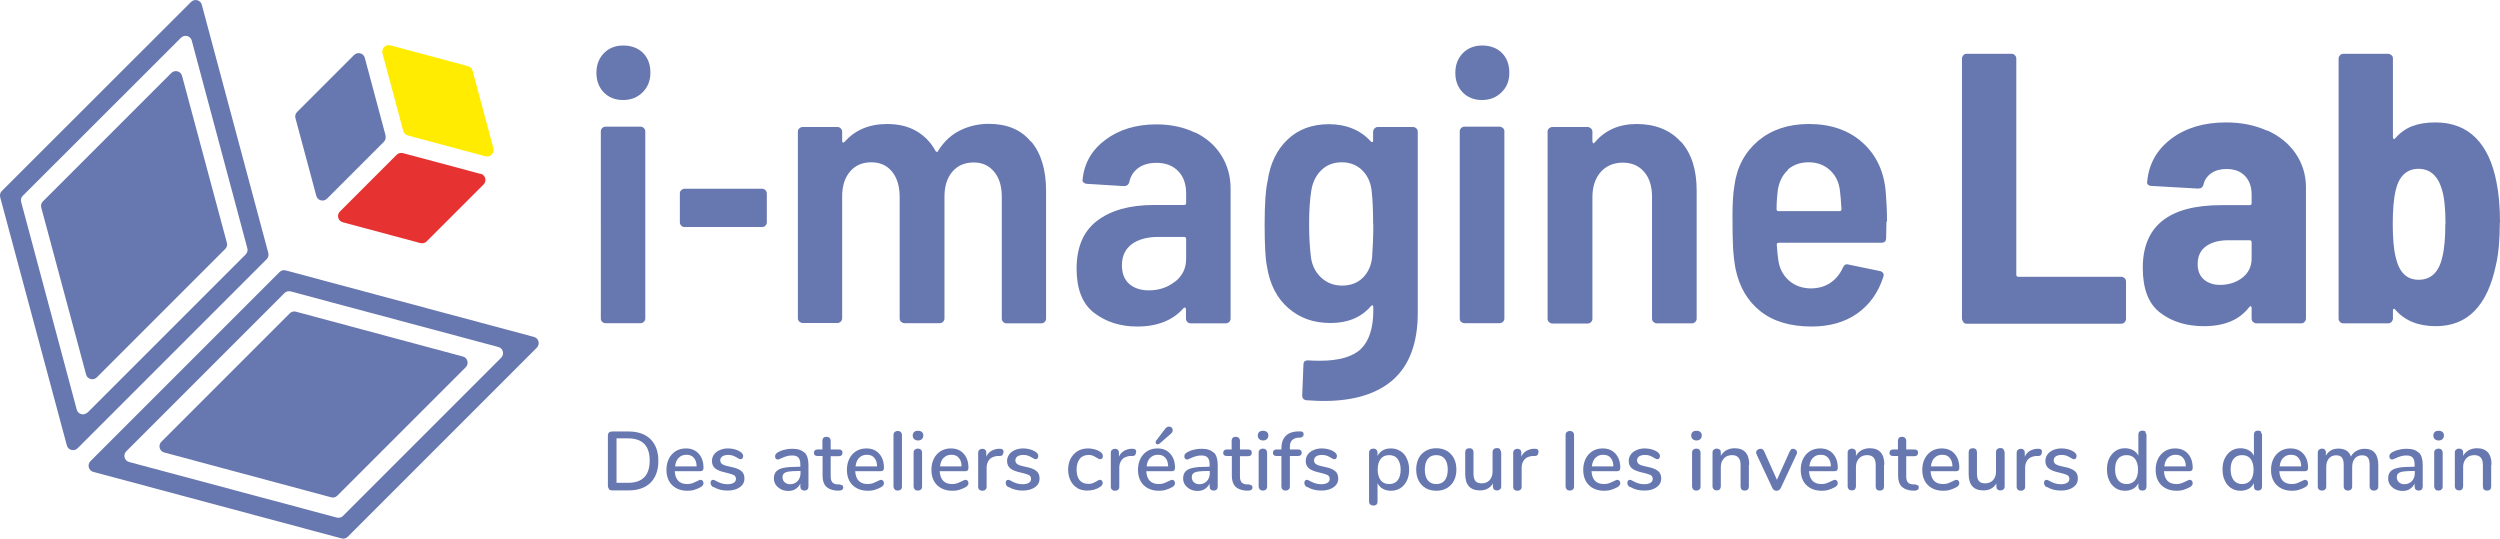 <svg xmlns="http://www.w3.org/2000/svg" id="Logos" viewBox="0 0 141.72 30.54"><path d="m34.52,27.72s-.06-.1-.06-.17v-2.86c0-.07.02-.13.06-.17.04-.04.1-.06.18-.06h.93c.54,0,.96.15,1.25.44s.44.7.44,1.23-.15.94-.44,1.23-.71.44-1.25.44h-.93c-.08,0-.13-.02-.18-.06Zm2.31-1.61c0-.84-.41-1.26-1.23-1.26h-.65v2.52h.65c.82,0,1.23-.42,1.23-1.26Z" style="fill:#6777af; stroke-width:0px;"></path><path d="m39.84,27.26s.04.08.04.13c0,.09-.06.17-.17.23-.11.06-.23.11-.36.15s-.26.05-.38.05c-.37,0-.65-.11-.87-.32-.21-.21-.32-.5-.32-.87,0-.24.05-.45.14-.63.09-.18.22-.32.39-.43.17-.1.36-.15.57-.15.31,0,.55.1.73.3s.27.47.27.8c0,.13-.06.19-.17.19h-1.46c.03.49.27.73.71.73.12,0,.22-.02.3-.05.08-.03.17-.07.27-.12,0,0,.04-.02.08-.04.04-.02.08-.03.11-.03.04,0,.08.02.11.05Zm-1.37-1.31c-.11.12-.18.28-.2.49h1.22c0-.21-.06-.38-.16-.49-.1-.12-.24-.17-.42-.17s-.33.06-.44.18Z" style="fill:#6777af; stroke-width:0px;"></path><path d="m40.44,27.62c-.06-.03-.1-.07-.12-.11-.02-.04-.04-.08-.04-.13,0-.05.01-.09.04-.13s.06-.05.11-.05c.04,0,.11.03.19.08.09.05.19.09.28.12.09.03.2.05.34.05.15,0,.27-.03.35-.08.09-.05.13-.13.13-.23,0-.06-.02-.11-.05-.15-.03-.04-.09-.07-.17-.1-.08-.03-.2-.06-.36-.1-.28-.06-.48-.14-.6-.24-.12-.1-.18-.24-.18-.42,0-.14.04-.26.12-.37.08-.11.19-.19.33-.25.14-.06.3-.09.47-.09.13,0,.25.02.37.05.12.03.23.08.32.14.1.07.16.15.16.24,0,.05-.02.09-.04.13s-.07.05-.11.05c-.03,0-.06,0-.08-.02s-.07-.03-.11-.06c-.08-.05-.16-.09-.24-.12s-.17-.04-.28-.04c-.13,0-.24.03-.32.08-.08.06-.12.13-.12.23,0,.09.04.16.11.21s.21.1.42.14c.21.04.38.09.5.15.12.06.21.13.26.21.05.08.08.19.08.32,0,.21-.09.37-.26.49s-.4.19-.69.19c-.32,0-.58-.07-.79-.2Z" style="fill:#6777af; stroke-width:0px;"></path><path d="m45.61,25.65c.15.15.22.39.22.71v1.22c0,.07-.02.13-.06.17-.04.04-.1.06-.17.06s-.12-.02-.17-.06c-.04-.04-.06-.1-.06-.17v-.17c-.06.13-.15.23-.27.31s-.26.11-.41.11-.29-.03-.41-.09c-.12-.06-.22-.15-.3-.25-.07-.11-.11-.23-.11-.36,0-.17.04-.3.13-.4s.23-.17.43-.21c.2-.04.47-.06.83-.06h.11v-.14c0-.18-.04-.3-.11-.38-.07-.08-.19-.12-.35-.12-.11,0-.21.01-.31.04-.1.03-.21.07-.32.12-.09.05-.15.07-.18.07-.05,0-.09-.02-.12-.05-.03-.03-.04-.08-.04-.13,0-.05.01-.09.04-.13.03-.04.07-.07.13-.11.11-.06.24-.11.39-.14.15-.04.29-.05.43-.05.31,0,.53.08.68.23Zm-.4,1.63c.11-.12.17-.27.17-.46v-.12h-.09c-.25,0-.44.01-.57.03-.13.02-.23.06-.28.11-.06.05-.08.13-.08.22,0,.11.04.21.12.28.08.07.18.11.31.11.17,0,.31-.06.43-.18Z" style="fill:#6777af; stroke-width:0px;"></path><path d="m47.76,27.5s.04.07.04.13c0,.06-.02.11-.07.14s-.12.05-.21.04h-.13c-.26-.03-.45-.11-.57-.24-.13-.14-.19-.34-.19-.61v-1.11h-.28c-.14,0-.21-.06-.21-.18,0-.06.02-.1.05-.14.04-.03.09-.05.15-.05h.28v-.49c0-.07.02-.13.06-.17s.1-.06.17-.06.13.02.17.06c.04.04.07.1.07.17v.49h.47c.07,0,.12.02.15.05.04.03.05.08.05.14s-.02.11-.05.14c-.04.03-.09.05-.15.05h-.47v1.15c0,.15.03.26.09.33s.16.11.28.12h.13c.07.02.12.03.15.06Z" style="fill:#6777af; stroke-width:0px;"></path><path d="m50.07,27.26s.04.08.04.13c0,.09-.06.17-.17.23-.11.06-.23.11-.36.15s-.26.05-.38.05c-.37,0-.65-.11-.87-.32-.21-.21-.32-.5-.32-.87,0-.24.05-.45.14-.63.09-.18.22-.32.39-.43.17-.1.36-.15.57-.15.31,0,.55.1.73.3s.27.47.27.8c0,.13-.06.19-.17.19h-1.46c.03.49.27.73.71.73.12,0,.22-.02.3-.05.08-.03.17-.07.27-.12,0,0,.04-.02.08-.04.04-.02.08-.03.11-.03.04,0,.08.02.11.05Zm-1.37-1.31c-.11.12-.18.28-.2.49h1.22c0-.21-.06-.38-.16-.49-.1-.12-.24-.17-.42-.17s-.33.06-.44.18Z" style="fill:#6777af; stroke-width:0px;"></path><path d="m50.72,27.75s-.07-.09-.07-.17v-2.92c0-.08.02-.13.07-.17.05-.04.1-.06.17-.06s.13.02.17.06c.04.04.07.1.07.17v2.92c0,.08-.02.13-.07.17-.04.04-.1.06-.17.06s-.13-.02-.17-.06Z" style="fill:#6777af; stroke-width:0px;"></path><path d="m51.82,24.89c-.05-.05-.08-.12-.08-.2s.03-.15.08-.2c.05-.05.13-.07.22-.07s.16.02.22.07.08.11.08.2-.03.15-.08.2c-.05.05-.13.08-.22.08s-.16-.03-.22-.08Zm.04,2.86s-.07-.09-.07-.17v-1.92c0-.08.02-.13.07-.17.05-.04.1-.06.17-.06s.13.02.17.06c.04.04.07.1.07.17v1.92c0,.08-.02.13-.07.17-.04.04-.1.06-.17.06s-.13-.02-.17-.06Z" style="fill:#6777af; stroke-width:0px;"></path><path d="m54.86,27.26s.04.08.04.13c0,.09-.06.17-.17.23-.11.06-.23.11-.36.15s-.26.05-.38.05c-.37,0-.65-.11-.87-.32-.21-.21-.32-.5-.32-.87,0-.24.05-.45.14-.63.09-.18.22-.32.39-.43.17-.1.36-.15.57-.15.31,0,.55.1.73.3s.27.47.27.8c0,.13-.06.19-.17.19h-1.46c.03.49.27.73.71.73.12,0,.22-.02.3-.05.08-.03.17-.07.27-.12,0,0,.04-.02.08-.04.04-.02.08-.03.11-.03.04,0,.08.02.11.05Zm-1.37-1.31c-.11.12-.18.28-.2.49h1.22c0-.21-.06-.38-.16-.49-.1-.12-.24-.17-.42-.17s-.33.06-.44.18Z" style="fill:#6777af; stroke-width:0px;"></path><path d="m56.88,25.63c0,.07-.02.12-.05.16s-.09.06-.18.06h-.14c-.2.03-.35.1-.44.22s-.14.26-.14.44v1.08c0,.08-.02.13-.07.17-.04.04-.1.06-.17.06s-.13-.02-.17-.06c-.05-.04-.07-.09-.07-.17v-1.92c0-.07.02-.13.07-.17.05-.04.1-.06.17-.06.06,0,.12.02.16.06.04.04.06.09.06.16v.23c.06-.14.15-.24.27-.32.12-.07.26-.12.41-.13h.07c.15-.01.23.05.23.19Z" style="fill:#6777af; stroke-width:0px;"></path><path d="m57.17,27.62c-.06-.03-.1-.07-.12-.11-.02-.04-.04-.08-.04-.13,0-.05.01-.09.04-.13s.06-.05.11-.05c.04,0,.11.03.19.08.09.05.19.09.28.12.09.03.2.05.34.05.15,0,.27-.03.35-.08.09-.05.13-.13.13-.23,0-.06-.02-.11-.05-.15-.03-.04-.09-.07-.17-.1-.08-.03-.2-.06-.36-.1-.28-.06-.48-.14-.6-.24-.12-.1-.18-.24-.18-.42,0-.14.04-.26.12-.37.08-.11.19-.19.33-.25.14-.06.3-.09.47-.09.13,0,.25.02.37.05.12.03.23.08.32.14.1.07.16.15.16.24,0,.05-.02.09-.04.13s-.07.05-.11.05c-.03,0-.06,0-.08-.02s-.07-.03-.11-.06c-.08-.05-.16-.09-.24-.12s-.17-.04-.28-.04c-.13,0-.24.03-.32.08-.08.06-.12.13-.12.23,0,.09.04.16.11.21s.21.1.42.14c.21.04.38.09.5.15.12.06.21.13.26.21.05.08.08.19.08.32,0,.21-.09.37-.26.49s-.4.19-.69.19c-.32,0-.58-.07-.79-.2Z" style="fill:#6777af; stroke-width:0px;"></path><path d="m61.08,27.67c-.17-.1-.3-.24-.39-.42-.09-.18-.14-.39-.14-.62s.05-.45.14-.63c.1-.18.23-.32.4-.43.17-.1.37-.15.6-.15.12,0,.24.02.36.05s.23.08.32.14c.1.07.15.15.15.24,0,.05-.01.1-.04.13-.03.04-.06.05-.11.05-.03,0-.06,0-.09-.02s-.06-.04-.11-.06c-.08-.05-.15-.09-.22-.12-.07-.03-.15-.04-.24-.04-.21,0-.38.07-.5.22s-.18.35-.18.61.06.46.17.6c.12.14.28.21.5.21.09,0,.18-.01.25-.04.07-.03.15-.07.22-.11.03-.02.07-.04.1-.06.03-.02.07-.02.09-.02.04,0,.08.02.11.05.03.04.04.08.04.13,0,.04-.01.08-.04.12-.02.04-.06.07-.12.11-.09.06-.2.11-.33.15-.13.03-.25.05-.38.05-.22,0-.42-.05-.59-.15Z" style="fill:#6777af; stroke-width:0px;"></path><path d="m64.4,25.63c0,.07-.02.12-.05.16s-.09.06-.18.06h-.14c-.2.03-.35.1-.44.22s-.14.26-.14.44v1.08c0,.08-.02.13-.07.17-.04.04-.1.06-.17.06s-.13-.02-.17-.06c-.05-.04-.07-.09-.07-.17v-1.92c0-.07.02-.13.07-.17.05-.04.1-.06.17-.06.06,0,.12.02.16.06.04.04.06.09.06.16v.23c.06-.14.15-.24.27-.32.12-.07.26-.12.41-.13h.07c.15-.01.23.05.23.19Z" style="fill:#6777af; stroke-width:0px;"></path><path d="m66.57,27.26s.04.08.04.13c0,.09-.06.17-.17.23-.11.06-.23.11-.36.15s-.26.05-.38.05c-.37,0-.65-.11-.87-.32-.21-.21-.32-.5-.32-.87,0-.24.05-.45.14-.63.09-.18.22-.32.39-.43.17-.1.36-.15.57-.15.31,0,.55.1.73.3s.27.47.27.8c0,.13-.06.19-.17.19h-1.46c.03.49.27.73.71.73.12,0,.22-.02.3-.05.08-.03.17-.07.27-.12,0,0,.04-.02.08-.04.04-.02.08-.03.11-.03.04,0,.08.02.11.05Zm-1.37-1.31c-.11.12-.18.28-.2.49h1.22c0-.21-.06-.38-.16-.49-.1-.12-.24-.17-.42-.17s-.33.06-.44.18Zm.44-.75s-.07-.01-.09-.04c-.03-.03-.04-.06-.04-.09,0-.03.01-.06.03-.09l.51-.67c.06-.08.14-.13.22-.13.06,0,.11.02.15.06s.06.09.06.15c0,.07-.04.14-.11.2l-.64.56s-.06.03-.09.03Z" style="fill:#6777af; stroke-width:0px;"></path><path d="m68.81,25.65c.15.15.22.39.22.71v1.22c0,.07-.02.13-.06.17-.04.04-.1.06-.17.06s-.12-.02-.17-.06c-.04-.04-.06-.1-.06-.17v-.17c-.06.13-.15.23-.27.31s-.26.11-.41.11-.29-.03-.41-.09c-.12-.06-.22-.15-.3-.25-.07-.11-.11-.23-.11-.36,0-.17.04-.3.13-.4s.23-.17.43-.21c.2-.04.47-.06.83-.06h.11v-.14c0-.18-.04-.3-.11-.38-.07-.08-.19-.12-.35-.12-.11,0-.21.01-.31.04-.1.03-.21.07-.32.12-.09.05-.15.07-.18.07-.05,0-.09-.02-.12-.05-.03-.03-.04-.08-.04-.13,0-.05.01-.09.04-.13.03-.04.07-.07.13-.11.11-.06.24-.11.39-.14.15-.04.29-.05.43-.05.31,0,.53.08.68.23Zm-.4,1.63c.11-.12.17-.27.17-.46v-.12h-.09c-.25,0-.44.01-.57.03-.13.02-.23.06-.28.11-.06.05-.08.13-.08.22,0,.11.04.21.12.28.08.07.18.11.31.11.17,0,.31-.06.43-.18Z" style="fill:#6777af; stroke-width:0px;"></path><path d="m70.96,27.5s.04.07.04.13c0,.06-.02.11-.07.14s-.12.05-.21.04h-.13c-.26-.03-.45-.11-.57-.24-.13-.14-.19-.34-.19-.61v-1.11h-.28c-.14,0-.21-.06-.21-.18,0-.06.02-.1.05-.14.04-.03.09-.05.15-.05h.28v-.49c0-.07.02-.13.06-.17s.1-.06.17-.06.13.02.17.06c.04.04.07.1.07.17v.49h.47c.07,0,.12.02.15.05.04.03.05.08.05.14s-.02.11-.05.14c-.04.03-.09.05-.15.05h-.47v1.15c0,.15.03.26.09.33s.16.11.28.12h.13c.07.02.12.03.15.06Z" style="fill:#6777af; stroke-width:0px;"></path><path d="m71.38,24.89c-.05-.05-.08-.12-.08-.2s.03-.15.08-.2c.05-.05.13-.07.22-.07s.16.02.22.07.08.11.08.2-.03.15-.08.2c-.05.05-.13.08-.22.08s-.16-.03-.22-.08Zm.04,2.86s-.07-.09-.07-.17v-1.92c0-.08.02-.13.07-.17.05-.04.1-.06.17-.06s.13.02.17.06c.04.04.07.1.07.17v1.92c0,.08-.02.13-.07.17-.04.04-.1.06-.17.06s-.13-.02-.17-.06Z" style="fill:#6777af; stroke-width:0px;"></path><path d="m73.23,24.97c-.08.09-.11.21-.11.38v.13h.47c.07,0,.12.02.15.05.04.03.05.08.05.14s-.02.1-.05.13c-.04.03-.09.05-.15.05h-.47v1.73c0,.08-.02.13-.07.17-.05.04-.1.06-.17.06s-.13-.02-.17-.06c-.04-.04-.07-.1-.07-.17v-1.73h-.28c-.07,0-.12-.02-.15-.05-.04-.03-.05-.08-.05-.13s.02-.1.05-.14c.04-.03.09-.05.15-.05h.28v-.06c0-.29.07-.52.22-.68.15-.17.36-.26.63-.28h.12c.1-.02.17,0,.22.02.05.03.07.07.07.14,0,.11-.07.17-.2.19h-.12c-.16.02-.27.07-.35.16Z" style="fill:#6777af; stroke-width:0px;"></path><path d="m74.1,27.62c-.06-.03-.1-.07-.12-.11-.02-.04-.04-.08-.04-.13,0-.05.01-.09.04-.13s.06-.05.11-.05c.04,0,.11.03.19.08.09.05.19.09.28.12.09.03.2.05.34.05.15,0,.27-.03.35-.08.09-.05.13-.13.13-.23,0-.06-.02-.11-.05-.15-.03-.04-.09-.07-.17-.1-.08-.03-.2-.06-.36-.1-.28-.06-.48-.14-.6-.24-.12-.1-.18-.24-.18-.42,0-.14.04-.26.12-.37.08-.11.19-.19.33-.25.14-.06.3-.09.47-.09.13,0,.25.02.37.05.12.03.23.08.32.14.1.07.16.15.16.24,0,.05-.02.09-.04.13s-.07.05-.11.05c-.03,0-.06,0-.08-.02s-.07-.03-.11-.06c-.08-.05-.16-.09-.24-.12s-.17-.04-.28-.04c-.13,0-.24.03-.32.08-.08.06-.12.13-.12.23,0,.09.04.16.11.21s.21.1.42.14c.21.04.38.09.5.15.12.06.21.13.26.21.05.08.08.19.08.32,0,.21-.09.37-.26.49s-.4.19-.69.19c-.32,0-.58-.07-.79-.2Z" style="fill:#6777af; stroke-width:0px;"></path><path d="m79.39,25.57c.16.1.28.24.36.43.09.18.13.39.13.63s-.04.44-.13.62c-.09.18-.21.32-.36.42-.16.1-.34.15-.54.15-.17,0-.33-.04-.46-.11-.13-.07-.23-.18-.3-.32v1.05c0,.07-.02.12-.06.16s-.1.06-.17.06c-.07,0-.13-.02-.18-.06-.05-.04-.07-.1-.07-.17v-2.77c0-.07.02-.13.07-.17.04-.04.1-.06.17-.06s.13.02.17.06c.04.04.07.1.07.17v.19c.07-.14.17-.25.3-.32.13-.08.29-.11.46-.11.2,0,.38.05.53.15Zm-.16,1.66c.11-.14.17-.34.17-.6s-.06-.46-.17-.61-.28-.22-.48-.22-.37.07-.48.21c-.11.14-.17.34-.17.61s.06.46.17.61c.11.14.27.21.48.21s.37-.07.48-.21Z" style="fill:#6777af; stroke-width:0px;"></path><path d="m80.82,27.67c-.17-.1-.3-.24-.4-.42-.09-.18-.14-.39-.14-.63s.05-.45.14-.64c.09-.18.23-.32.4-.42s.37-.15.6-.15.43.05.6.15.3.24.4.42c.09.18.14.39.14.64s-.05.45-.14.63c-.09.18-.23.32-.4.42-.17.1-.37.15-.6.15s-.43-.05-.6-.15Zm1.08-.44c.11-.14.17-.34.17-.61s-.06-.47-.17-.61c-.11-.14-.27-.21-.48-.21s-.37.07-.48.21c-.11.14-.17.34-.17.61s.06.47.17.61.27.21.48.21.37-.07.48-.21Z" style="fill:#6777af; stroke-width:0px;"></path><path d="m85.04,25.49s.06.1.06.17v1.92c0,.07-.02.12-.07.16-.04.04-.1.06-.18.06-.07,0-.12-.02-.16-.06-.04-.04-.06-.09-.06-.16v-.18c-.07.13-.17.23-.3.3-.13.07-.27.1-.43.1-.56,0-.84-.31-.84-.93v-1.23c0-.07.02-.13.06-.17.04-.04.1-.06.18-.06s.13.02.17.06c.04.04.06.1.06.17v1.22c0,.19.04.32.11.41.08.09.19.13.35.13.19,0,.34-.06.45-.18.11-.12.17-.28.17-.48v-1.11c0-.07.02-.13.07-.17.04-.04.1-.06.18-.06s.13.02.17.06Z" style="fill:#6777af; stroke-width:0px;"></path><path d="m87.21,25.63c0,.07-.02.12-.05.16s-.09.06-.18.06h-.14c-.2.03-.35.1-.44.22s-.14.26-.14.44v1.08c0,.08-.02.13-.07.17-.04.04-.1.06-.17.06s-.13-.02-.17-.06c-.05-.04-.07-.09-.07-.17v-1.92c0-.07.02-.13.07-.17.05-.04.1-.06.17-.06.06,0,.12.02.16.06.04.04.06.09.06.16v.23c.06-.14.15-.24.27-.32.12-.07.26-.12.41-.13h.07c.15-.01.23.05.23.19Z" style="fill:#6777af; stroke-width:0px;"></path><path d="m88.82,27.75s-.07-.09-.07-.17v-2.92c0-.08.02-.13.07-.17.05-.04.1-.06.17-.06s.13.02.17.06c.04.04.07.1.07.17v2.92c0,.08-.02.13-.07.17-.04.04-.1.06-.17.06s-.13-.02-.17-.06Z" style="fill:#6777af; stroke-width:0px;"></path><path d="m91.81,27.26s.04.08.04.13c0,.09-.06.17-.17.23-.11.06-.23.11-.36.15s-.26.05-.38.05c-.37,0-.65-.11-.87-.32-.21-.21-.32-.5-.32-.87,0-.24.05-.45.14-.63.09-.18.22-.32.39-.43.17-.1.36-.15.57-.15.31,0,.55.1.73.3s.27.47.27.8c0,.13-.06.19-.17.19h-1.46c.03.49.27.73.71.73.12,0,.22-.02.3-.05.08-.03.17-.07.27-.12,0,0,.04-.02.08-.04.04-.02.08-.03.11-.03.04,0,.08.02.11.05Zm-1.37-1.31c-.11.12-.18.28-.2.49h1.22c0-.21-.06-.38-.16-.49-.1-.12-.24-.17-.42-.17s-.33.06-.44.18Z" style="fill:#6777af; stroke-width:0px;"></path><path d="m92.41,27.62c-.06-.03-.1-.07-.12-.11-.02-.04-.04-.08-.04-.13,0-.05.01-.09.04-.13s.06-.05.11-.05c.04,0,.11.03.19.08.09.05.19.09.28.12.09.03.2.05.34.05.15,0,.27-.03.35-.08.09-.05.13-.13.13-.23,0-.06-.02-.11-.05-.15-.03-.04-.09-.07-.17-.1-.08-.03-.2-.06-.36-.1-.28-.06-.48-.14-.6-.24-.12-.1-.18-.24-.18-.42,0-.14.04-.26.12-.37.08-.11.19-.19.33-.25.14-.06.3-.09.47-.09.13,0,.25.02.37.05.12.03.23.08.32.14.1.07.16.15.16.24,0,.05-.02.09-.04.13s-.07.05-.11.05c-.03,0-.06,0-.08-.02s-.07-.03-.11-.06c-.08-.05-.16-.09-.24-.12s-.17-.04-.28-.04c-.13,0-.24.03-.32.08-.08.06-.12.13-.12.23,0,.09.04.16.11.21s.21.1.42.14c.21.04.38.09.5.15.12.06.21.13.26.21.05.08.08.19.08.32,0,.21-.09.37-.26.49s-.4.19-.69.19c-.32,0-.58-.07-.79-.2Z" style="fill:#6777af; stroke-width:0px;"></path><path d="m95.95,24.89c-.05-.05-.08-.12-.08-.2s.03-.15.08-.2c.05-.05.13-.07.22-.07s.16.02.22.07.08.11.08.2-.03.15-.08.2c-.05.05-.13.08-.22.08s-.16-.03-.22-.08Zm.04,2.86s-.07-.09-.07-.17v-1.92c0-.08.02-.13.07-.17.05-.04.1-.06.17-.06s.13.02.17.06c.04.04.07.1.07.17v1.92c0,.08-.02.13-.07.17-.04.04-.1.06-.17.06s-.13-.02-.17-.06Z" style="fill:#6777af; stroke-width:0px;"></path><path d="m99.14,26.35v1.23c0,.07-.02.13-.06.17-.04.04-.1.06-.18.06s-.13-.02-.17-.06c-.04-.04-.06-.1-.06-.17v-1.21c0-.2-.04-.34-.12-.43s-.2-.14-.36-.14c-.19,0-.35.06-.46.18s-.18.28-.18.48v1.11c0,.07-.02.12-.06.17-.04.04-.1.06-.17.06s-.13-.02-.17-.06c-.04-.04-.07-.1-.07-.17v-1.92c0-.07.02-.12.07-.16.05-.04.1-.06.17-.06s.12.02.17.06.06.09.06.16v.19c.08-.14.18-.24.32-.32.14-.07.29-.11.46-.11.55,0,.83.31.83.93Z" style="fill:#6777af; stroke-width:0px;"></path><path d="m101.52,25.47s.07-.03.12-.03c.06,0,.11.02.16.06.05.04.07.09.07.15,0,.03,0,.06-.02.09l-.9,1.92c-.02.05-.06.09-.1.12-.05.03-.09.04-.14.04s-.1-.01-.14-.04c-.05-.03-.08-.07-.1-.12l-.9-1.92s-.02-.06-.02-.09c0-.06.03-.11.08-.15.05-.04.11-.06.17-.06.09,0,.16.04.2.13l.73,1.63.73-1.62s.05-.08.08-.1Z" style="fill:#6777af; stroke-width:0px;"></path><path d="m104.14,27.26s.04.08.04.13c0,.09-.06.17-.17.23-.11.06-.23.11-.36.15s-.26.05-.38.05c-.37,0-.65-.11-.87-.32-.21-.21-.32-.5-.32-.87,0-.24.05-.45.14-.63.09-.18.22-.32.39-.43.17-.1.36-.15.57-.15.31,0,.55.1.73.3s.27.47.27.8c0,.13-.06.19-.17.19h-1.46c.03.49.27.73.71.73.12,0,.22-.02.3-.05.08-.03.17-.07.27-.12,0,0,.04-.02.08-.04.04-.02.08-.03.11-.03.04,0,.08.02.11.05Zm-1.37-1.31c-.11.12-.18.28-.2.49h1.22c0-.21-.06-.38-.16-.49-.1-.12-.24-.17-.42-.17s-.33.06-.44.18Z" style="fill:#6777af; stroke-width:0px;"></path><path d="m106.8,26.35v1.23c0,.07-.02.13-.06.17-.04.04-.1.06-.18.06s-.13-.02-.17-.06c-.04-.04-.06-.1-.06-.17v-1.21c0-.2-.04-.34-.12-.43s-.2-.14-.36-.14c-.19,0-.35.06-.46.18s-.18.28-.18.48v1.11c0,.07-.02.12-.06.17-.04.04-.1.06-.17.06s-.13-.02-.17-.06c-.04-.04-.07-.1-.07-.17v-1.92c0-.07.02-.12.07-.16.05-.04.1-.06.17-.06s.12.02.17.06.06.09.06.16v.19c.08-.14.18-.24.32-.32.14-.07.29-.11.46-.11.55,0,.83.31.83.93Z" style="fill:#6777af; stroke-width:0px;"></path><path d="m108.73,27.5s.04.07.04.13c0,.06-.02.11-.07.14s-.12.05-.21.04h-.13c-.26-.03-.45-.11-.57-.24-.13-.14-.19-.34-.19-.61v-1.11h-.28c-.14,0-.21-.06-.21-.18,0-.06.02-.1.05-.14.04-.03.09-.05.15-.05h.28v-.49c0-.07.02-.13.06-.17s.1-.06.17-.06.13.02.17.06c.04.04.07.1.07.17v.49h.47c.07,0,.12.02.15.05.04.03.05.08.05.14s-.02.11-.05.14c-.04.03-.09.05-.15.05h-.47v1.15c0,.15.03.26.09.33s.16.11.28.12h.13c.07.02.12.03.15.06Z" style="fill:#6777af; stroke-width:0px;"></path><path d="m111.03,27.26s.04.08.04.13c0,.09-.06.17-.17.23-.11.06-.23.11-.36.15s-.26.05-.38.05c-.37,0-.65-.11-.87-.32-.21-.21-.32-.5-.32-.87,0-.24.05-.45.14-.63.09-.18.22-.32.39-.43.17-.1.36-.15.57-.15.31,0,.55.1.73.3s.27.47.27.8c0,.13-.06.19-.17.19h-1.46c.03.49.27.73.71.73.12,0,.22-.02.3-.05.08-.03.17-.07.27-.12,0,0,.04-.02.08-.04.04-.02.08-.03.11-.03.04,0,.08.02.11.05Zm-1.37-1.31c-.11.12-.18.28-.2.49h1.22c0-.21-.06-.38-.16-.49-.1-.12-.24-.17-.42-.17s-.33.06-.44.18Z" style="fill:#6777af; stroke-width:0px;"></path><path d="m113.58,25.49s.06.1.06.17v1.92c0,.07-.02.12-.07.16-.04.04-.1.06-.18.06-.07,0-.12-.02-.16-.06-.04-.04-.06-.09-.06-.16v-.18c-.07.13-.17.23-.3.3-.13.07-.27.1-.43.1-.56,0-.84-.31-.84-.93v-1.23c0-.07.02-.13.06-.17.04-.04.1-.06.18-.06s.13.02.17.06c.04.04.06.1.06.17v1.22c0,.19.04.32.11.41.08.09.19.13.35.13.19,0,.34-.06.45-.18.11-.12.17-.28.17-.48v-1.11c0-.07.02-.13.07-.17.04-.04.1-.06.18-.06s.13.02.17.06Z" style="fill:#6777af; stroke-width:0px;"></path><path d="m115.75,25.63c0,.07-.02.12-.05.16s-.09.06-.18.06h-.14c-.2.03-.35.1-.44.22s-.14.26-.14.44v1.08c0,.08-.02.13-.07.17-.04.04-.1.06-.17.06s-.13-.02-.17-.06c-.05-.04-.07-.09-.07-.17v-1.92c0-.07.02-.13.07-.17.05-.04.1-.06.17-.06.06,0,.12.02.16.06.04.04.06.09.06.16v.23c.06-.14.15-.24.27-.32.12-.07.26-.12.41-.13h.07c.15-.01.23.05.23.19Z" style="fill:#6777af; stroke-width:0px;"></path><path d="m116.03,27.62c-.06-.03-.1-.07-.12-.11-.02-.04-.04-.08-.04-.13,0-.05.01-.09.04-.13s.06-.05.11-.05c.04,0,.11.03.19.08.09.05.19.09.28.12.09.03.2.05.34.05.15,0,.27-.03.35-.08.09-.05.13-.13.13-.23,0-.06-.02-.11-.05-.15-.03-.04-.09-.07-.17-.1-.08-.03-.2-.06-.36-.1-.28-.06-.48-.14-.6-.24-.12-.1-.18-.24-.18-.42,0-.14.04-.26.12-.37.08-.11.19-.19.33-.25.14-.06.3-.09.47-.09.13,0,.25.02.37.05.12.03.23.08.32.14.1.07.16.15.16.24,0,.05-.02.09-.04.13s-.07.05-.11.05c-.03,0-.06,0-.08-.02s-.07-.03-.11-.06c-.08-.05-.16-.09-.24-.12s-.17-.04-.28-.04c-.13,0-.24.03-.32.08-.08.06-.12.13-.12.23,0,.09.04.16.11.21s.21.1.42.14c.21.04.38.09.5.15.12.06.21.13.26.21.05.08.08.19.08.32,0,.21-.09.37-.26.49s-.4.19-.69.19c-.32,0-.58-.07-.79-.2Z" style="fill:#6777af; stroke-width:0px;"></path><path d="m121.61,24.49s.07.1.07.17v2.92c0,.07-.02.13-.06.17-.04.04-.1.06-.17.06s-.13-.02-.17-.06c-.04-.04-.06-.1-.06-.17v-.19c-.07.14-.17.25-.3.32-.13.07-.29.11-.46.11-.2,0-.38-.05-.53-.15s-.28-.24-.36-.43c-.09-.18-.13-.39-.13-.63s.04-.45.13-.63c.09-.18.21-.32.36-.42.15-.1.33-.15.53-.15.17,0,.33.04.46.11s.23.18.3.31v-1.2c0-.07.02-.12.06-.16.04-.04.1-.06.17-.06s.13.02.18.06Zm-.58,2.74c.11-.14.17-.34.17-.61s-.06-.46-.17-.61c-.11-.14-.27-.21-.48-.21s-.37.07-.48.21c-.12.14-.17.34-.17.6s.06.46.17.61c.12.15.28.22.48.22s.36-.07.48-.21Z" style="fill:#6777af; stroke-width:0px;"></path><path d="m124.26,27.26s.04.08.04.13c0,.09-.06.17-.17.23-.11.06-.23.11-.36.15s-.26.05-.38.05c-.37,0-.65-.11-.87-.32-.21-.21-.32-.5-.32-.87,0-.24.05-.45.14-.63.09-.18.22-.32.39-.43.17-.1.36-.15.57-.15.31,0,.55.1.73.3s.27.47.27.8c0,.13-.06.19-.17.19h-1.46c.03.49.27.73.71.73.12,0,.22-.02.3-.05.08-.03.17-.07.27-.12,0,0,.04-.02.08-.04.04-.02.08-.03.11-.03.04,0,.08.02.11.05Zm-1.37-1.31c-.11.12-.18.28-.2.49h1.22c0-.21-.06-.38-.16-.49-.1-.12-.24-.17-.42-.17s-.33.06-.44.18Z" style="fill:#6777af; stroke-width:0px;"></path><path d="m128.16,24.49s.07.1.07.17v2.92c0,.07-.02.13-.06.17-.04.04-.1.06-.17.06s-.13-.02-.17-.06c-.04-.04-.06-.1-.06-.17v-.19c-.07.14-.17.25-.3.32-.13.07-.29.11-.46.11-.2,0-.38-.05-.53-.15s-.28-.24-.36-.43c-.09-.18-.13-.39-.13-.63s.04-.45.13-.63c.09-.18.21-.32.36-.42.15-.1.33-.15.53-.15.17,0,.33.04.46.11s.23.18.3.31v-1.2c0-.07.02-.12.06-.16.04-.04.1-.06.17-.06s.13.02.18.06Zm-.58,2.74c.11-.14.17-.34.17-.61s-.06-.46-.17-.61c-.11-.14-.27-.21-.48-.21s-.37.07-.48.21c-.12.14-.17.34-.17.6s.06.46.17.61c.12.15.28.22.48.22s.36-.07.48-.21Z" style="fill:#6777af; stroke-width:0px;"></path><path d="m130.8,27.26s.04.08.04.13c0,.09-.06.17-.17.23-.11.06-.23.11-.36.15s-.26.05-.38.05c-.37,0-.65-.11-.87-.32-.21-.21-.32-.5-.32-.87,0-.24.05-.45.14-.63.09-.18.22-.32.39-.43.17-.1.36-.15.57-.15.31,0,.55.1.73.3s.27.47.27.8c0,.13-.06.19-.17.19h-1.46c.03.49.27.73.71.73.12,0,.22-.02.3-.05.08-.03.17-.07.27-.12,0,0,.04-.02.08-.04.04-.02.08-.03.11-.03.04,0,.08.02.11.05Zm-1.37-1.31c-.11.12-.18.28-.2.49h1.22c0-.21-.06-.38-.16-.49-.1-.12-.24-.17-.42-.17s-.33.06-.44.18Z" style="fill:#6777af; stroke-width:0px;"></path><path d="m134.82,26.35v1.23c0,.07-.02.13-.07.17-.04.04-.1.06-.18.06s-.13-.02-.17-.06c-.04-.04-.07-.1-.07-.17v-1.22c0-.19-.03-.33-.1-.42-.07-.09-.18-.13-.33-.13-.17,0-.31.06-.41.18-.1.12-.15.28-.15.48v1.11c0,.07-.02.13-.07.17-.04.04-.1.06-.17.06s-.13-.02-.17-.06c-.04-.04-.07-.1-.07-.17v-1.22c0-.19-.03-.33-.1-.42-.07-.09-.18-.13-.33-.13-.17,0-.31.06-.41.18s-.15.28-.15.48v1.11c0,.07-.02.13-.07.17-.04.04-.1.06-.17.06s-.13-.02-.17-.06c-.05-.04-.07-.1-.07-.17v-1.92c0-.07.02-.12.07-.17.05-.04.1-.06.17-.06s.12.02.16.06c.04.04.06.09.06.16v.18c.07-.13.17-.23.29-.3s.26-.1.43-.1c.18,0,.32.04.44.11.12.07.2.18.26.34.07-.14.17-.24.31-.32.14-.08.29-.12.46-.12.52,0,.78.31.78.93Z" style="fill:#6777af; stroke-width:0px;"></path><path d="m137.12,25.65c.15.15.22.39.22.71v1.22c0,.07-.02.13-.06.17-.04.04-.1.06-.17.06s-.12-.02-.17-.06c-.04-.04-.06-.1-.06-.17v-.17c-.06.13-.15.23-.27.31s-.26.11-.41.11-.29-.03-.41-.09c-.12-.06-.22-.15-.3-.25-.07-.11-.11-.23-.11-.36,0-.17.04-.3.13-.4s.23-.17.43-.21c.2-.04.47-.06.83-.06h.11v-.14c0-.18-.04-.3-.11-.38-.07-.08-.19-.12-.35-.12-.11,0-.21.01-.31.04-.1.03-.21.07-.32.12-.09.05-.15.07-.18.07-.05,0-.09-.02-.12-.05-.03-.03-.04-.08-.04-.13,0-.05.01-.09.04-.13.03-.04.07-.07.13-.11.11-.06.24-.11.39-.14.15-.04.29-.05.43-.05.31,0,.53.08.68.23Zm-.4,1.63c.11-.12.17-.27.17-.46v-.12h-.09c-.25,0-.44.01-.57.03-.13.02-.23.06-.28.11-.06.05-.08.13-.08.22,0,.11.04.21.12.28.08.07.18.11.31.11.17,0,.31-.06.43-.18Z" style="fill:#6777af; stroke-width:0px;"></path><path d="m138.02,24.89c-.05-.05-.08-.12-.08-.2s.03-.15.08-.2c.05-.05.13-.07.22-.07s.16.02.22.07.08.11.08.2-.03.15-.08.2c-.05.05-.13.08-.22.08s-.16-.03-.22-.08Zm.04,2.86s-.07-.09-.07-.17v-1.92c0-.08.02-.13.07-.17.05-.04.1-.06.17-.06s.13.02.17.06c.04.04.07.1.07.17v1.92c0,.08-.02.13-.07.17-.04.04-.1.06-.17.06s-.13-.02-.17-.06Z" style="fill:#6777af; stroke-width:0px;"></path><path d="m141.22,26.35v1.23c0,.07-.02.13-.06.17-.04.04-.1.06-.18.06s-.13-.02-.17-.06c-.04-.04-.06-.1-.06-.17v-1.21c0-.2-.04-.34-.12-.43s-.2-.14-.36-.14c-.19,0-.35.06-.46.18s-.18.28-.18.48v1.11c0,.07-.02.12-.06.17-.04.04-.1.06-.17.06s-.13-.02-.17-.06c-.04-.04-.07-.1-.07-.17v-1.92c0-.07.02-.12.07-.16.05-.04.1-.06.17-.06s.12.02.17.06.06.09.06.16v.19c.08-.14.18-.24.32-.32.14-.07.29-.11.46-.11.55,0,.83.31.83.93Z" style="fill:#6777af; stroke-width:0px;"></path><path d="m18.77,28.19l-9.46-2.54c-.27-.07-.36-.41-.16-.61l7.28-7.28c.09-.09.23-.13.35-.09l9.46,2.54c.27.07.36.41.16.61l-7.28,7.28c-.09.09-.23.13-.35.09Zm-2.57-12.86l14.07,3.77c.27.07.36.41.16.61l-10.72,10.72c-.09.09-.23.13-.35.09l-14.07-3.77c-.27-.07-.36-.41-.16-.61l10.72-10.72c.09-.09.23-.13.35-.09Zm3.24,13.92l8.97-8.97c.2-.2.11-.54-.16-.61l-11.77-3.15c-.13-.03-.26,0-.35.09l-8.97,8.97c-.2.2-.11.54.16.61l11.77,3.15c.13.03.26,0,.35-.09Z" style="fill:#6777af; stroke-width:0px;"></path><path d="m5.49,21.39l7.28-7.28c.09-.09.13-.23.09-.35l-2.54-9.46c-.07-.27-.41-.36-.61-.16l-7.28,7.28c-.09.09-.13.23-.09.35l2.54,9.46c.07.27.41.36.61.16ZM11.44.27l3.77,14.07c.03.13,0,.26-.09.35l-10.72,10.72c-.2.2-.54.11-.61-.16L.01,11.18c-.03-.13,0-.26.09-.35L10.83.11c.2-.2.54-.11.61.16Zm-6.48,23.12l8.97-8.97c.09-.09.13-.23.09-.35l-3.15-11.77c-.07-.27-.41-.36-.61-.16L1.29,11.1c-.09.09-.13.23-.09.35l3.15,11.77c.07.27.41.36.61.16Z" style="fill:#6777af; stroke-width:0px;"></path><path d="m26.89,4.38l-.1-.37c-.03-.13-.13-.22-.26-.26l-.37-.1-4.03-1.08c-.27-.07-.52.18-.45.45l1.08,4.03.1.37c.03.13.13.22.26.26l.37.1,4.03,1.08c.27.07.52-.18.45-.45l-1.08-4.03Z" style="fill:#ffec00; stroke-width:0px;"></path><path d="m21.86,7.69l-1.18-4.41c-.07-.27-.41-.36-.61-.16l-3.23,3.23c-.09.09-.13.23-.09.35l1.18,4.4c.07.27.41.36.61.16l3.22-3.22c.09-.09.13-.23.09-.35Z" style="fill:#6777af; stroke-width:0px;"></path><path d="m27.25,9.86l-4.41-1.18c-.13-.03-.26,0-.35.09l-3.22,3.22c-.2.2-.11.54.16.61l4.4,1.18c.13.03.26,0,.35-.09l3.23-3.23c.2-.2.11-.54-.16-.61Z" style="fill:#e63332; stroke-width:0px;"></path><path d="m111.3,18.24c-.05-.05-.08-.11-.08-.19V3.32c0-.07.03-.13.08-.19s.11-.08.19-.08h2.55c.07,0,.13.03.18.08s.08.11.08.19v12.26c0,.07.04.11.11.11h5.84c.07,0,.13.03.19.08.05.05.08.11.08.19v2.12c0,.07-.03.13-.08.19-.05.05-.11.08-.19.08h-8.77c-.07,0-.13-.03-.19-.08Zm17.24-10.84c.68.31,1.22.75,1.6,1.31s.58,1.2.58,1.91v7.44c0,.07-.03.13-.08.19-.05.05-.11.08-.18.08h-2.55c-.07,0-.13-.03-.19-.08-.05-.05-.08-.11-.08-.19v-.61s-.01-.07-.04-.09c-.03-.01-.06,0-.09.04-.55.73-1.41,1.09-2.57,1.09-.99,0-1.81-.25-2.48-.76s-.99-1.36-.99-2.55c0-2.37,1.48-3.55,4.45-3.55h1.61c.07,0,.11-.04.11-.11v-.5c0-.44-.13-.79-.38-1.05-.25-.26-.6-.39-1.04-.39-.35,0-.64.08-.87.24-.23.16-.38.38-.44.65-.04.15-.14.22-.31.22l-2.64-.15c-.07,0-.13-.02-.19-.07-.05-.04-.07-.1-.05-.17.09-1,.54-1.81,1.36-2.43.82-.62,1.86-.93,3.11-.93.87,0,1.65.16,2.33.47Zm-1.42,8.34c.35-.28.52-.64.52-1.09v-.92c0-.07-.04-.11-.11-.11h-1.22c-.54,0-.96.12-1.27.35s-.46.57-.46,1c0,.38.12.67.35.87.23.2.54.31.92.31.49,0,.92-.14,1.27-.41Zm14.59-3.14c0,.97-.07,1.78-.22,2.42-.48,2.31-1.61,3.47-3.4,3.47-1,0-1.77-.31-2.31-.94-.03-.04-.06-.06-.09-.04-.03.01-.04.04-.04.09v.46c0,.07-.03.13-.08.19-.05.05-.11.08-.19.08h-2.55c-.07,0-.13-.03-.18-.08-.05-.05-.08-.11-.08-.19V3.32c0-.07.03-.13.08-.19.05-.05.11-.08.18-.08h2.55c.07,0,.13.03.19.08s.08.11.08.19v4.47s.01.07.04.09c.03.01.06,0,.09-.04.28-.32.6-.55.97-.69.37-.14.8-.21,1.3-.21.95,0,1.71.29,2.29.87.58.58.97,1.42,1.18,2.51.13.64.2,1.4.2,2.29Zm-3.08.09c0-.87-.07-1.52-.2-1.94-.23-.79-.68-1.18-1.33-1.18s-1.1.4-1.29,1.2c-.12.51-.17,1.15-.17,1.92,0,.84.06,1.48.17,1.9.19.84.62,1.27,1.29,1.27.71,0,1.16-.43,1.35-1.29.12-.48.17-1.1.17-1.88ZM34.23,5.24c-.28-.29-.42-.66-.42-1.11s.14-.82.42-1.11.65-.44,1.1-.44.84.14,1.12.42.42.66.42,1.12-.15.82-.44,1.11-.66.44-1.11.44-.82-.15-1.1-.44Zm-.09,13.01c-.05-.05-.08-.11-.08-.18V7.44c0-.07.03-.13.08-.18s.11-.08.18-.08h2c.07,0,.13.03.18.08s.08.11.08.18v10.62c0,.07-.03.13-.08.18-.05.05-.11.08-.18.08h-2c-.07,0-.13-.03-.18-.08Zm4.48-5.46c-.05-.05-.08-.11-.08-.18v-1.65c0-.07.02-.13.08-.18s.11-.08.18-.08h4.41c.07,0,.13.03.18.08.05.05.08.11.08.18v1.65c0,.07-.03.13-.08.18-.05.05-.11.08-.18.08h-4.41c-.07,0-.13-.02-.18-.08Zm19.84-4.76c.56.67.84,1.6.84,2.79v7.25c0,.07-.03.13-.08.18-.05.05-.11.08-.19.08h-1.98c-.07,0-.13-.03-.18-.08-.05-.05-.08-.11-.08-.18v-6.9c0-.61-.14-1.09-.44-1.44-.29-.35-.67-.52-1.15-.52-.51,0-.91.17-1.21.52-.3.35-.45.82-.45,1.41v6.92c0,.07-.03.13-.08.18-.05.05-.11.08-.19.08h-2c-.07,0-.13-.03-.19-.08-.05-.05-.08-.11-.08-.18v-6.9c0-.61-.15-1.09-.44-1.44-.29-.35-.68-.52-1.16-.52-.51,0-.91.17-1.21.52-.3.35-.45.82-.45,1.41v6.92c0,.07-.03.13-.08.18-.05.05-.11.08-.18.08h-1.98c-.07,0-.13-.03-.19-.08-.05-.05-.08-.11-.08-.18V7.46c0-.07.02-.13.08-.18s.11-.08.19-.08h1.98c.07,0,.13.03.18.08s.08.11.08.18v.54s.01.07.04.08c.03,0,.06,0,.09-.03.6-.68,1.4-1.02,2.42-1.02.64,0,1.19.13,1.66.4.46.27.83.65,1.09,1.14.03.03.06.04.09.04s.05-.03.07-.09c.33-.52.75-.9,1.25-1.14.5-.24,1.03-.36,1.6-.36,1.03,0,1.83.33,2.38,1Zm9.28-.53c.64.31,1.14.74,1.49,1.3s.53,1.18.53,1.89v7.38c0,.07-.03.13-.08.18-.05.05-.11.08-.19.08h-2c-.07,0-.13-.03-.18-.08-.05-.05-.08-.11-.08-.18v-.54s-.01-.07-.04-.09-.06,0-.09.02c-.61.7-1.49,1.05-2.63,1.05-.96,0-1.77-.26-2.44-.77s-1-1.35-1-2.51c0-1.22.39-2.13,1.17-2.72.78-.59,1.85-.89,3.21-.89h1.72c.07,0,.11-.04.11-.11v-.54c0-.54-.15-.96-.45-1.27s-.71-.47-1.23-.47c-.42,0-.77.1-1.03.29-.27.2-.44.46-.51.79-.04.16-.15.24-.3.24l-2.11-.13c-.07,0-.13-.03-.19-.08-.05-.05-.07-.1-.05-.16.09-.93.52-1.68,1.3-2.26.78-.58,1.74-.87,2.88-.87.83,0,1.56.16,2.2.47Zm-1.13,8.47c.42-.33.63-.76.63-1.3v-1.13c0-.07-.04-.11-.11-.11h-1.46c-.64,0-1.14.14-1.51.41-.37.28-.56.67-.56,1.2,0,.46.14.82.42,1.06.28.24.65.36,1.1.36.57,0,1.06-.16,1.48-.49Zm11.31-8.69c.05-.05.11-.08.19-.08h2c.07,0,.13.03.18.08s.08.11.08.18v10.28c0,1.68-.46,2.93-1.37,3.76-.91.82-2.24,1.23-3.96,1.23-.2,0-.52-.01-.96-.04-.17-.01-.26-.11-.26-.28l.07-1.74c0-.17.09-.25.28-.24.15.01.36.02.65.02,1.09,0,1.87-.23,2.33-.67.46-.45.7-1.18.7-2.18v-.2s-.01-.07-.04-.09c-.03-.01-.06,0-.09.04-.55.64-1.31.96-2.29.96s-1.74-.28-2.39-.84c-.65-.56-1.06-1.35-1.22-2.38-.09-.44-.13-1.22-.13-2.35,0-1.2.06-2.03.17-2.48.14-.99.52-1.77,1.13-2.35s1.39-.87,2.35-.87,1.79.33,2.37.98c.03.03.06.04.09.03.03,0,.04-.03.04-.08v-.5c0-.07.03-.13.08-.18Zm-.08,5.45c0-.83-.03-1.48-.09-1.96-.06-.46-.24-.84-.54-1.13s-.69-.44-1.15-.44-.85.15-1.15.44-.49.67-.57,1.13c-.09.54-.13,1.19-.13,1.96,0,.71.04,1.34.11,1.89.07.46.27.84.59,1.13.32.29.71.44,1.17.44s.87-.14,1.17-.44c.3-.29.47-.67.53-1.13.04-.55.07-1.18.07-1.89Zm5.08-7.49c-.28-.29-.42-.66-.42-1.11s.14-.82.42-1.11c.28-.29.65-.44,1.1-.44s.84.14,1.12.42c.28.28.42.66.42,1.12s-.14.82-.44,1.11c-.29.29-.66.44-1.11.44s-.82-.15-1.1-.44Zm-.09,13.01c-.05-.05-.08-.11-.08-.18V7.44c0-.07.03-.13.08-.18s.11-.08.18-.08h2c.07,0,.13.03.19.08s.08.11.08.18v10.62c0,.07-.03.13-.08.18-.05.05-.11.08-.19.08h-2c-.07,0-.13-.03-.18-.08Zm12.46-10.22c.6.67.89,1.59.89,2.77v7.27c0,.07-.03.13-.08.18-.05.05-.11.08-.18.08h-2c-.07,0-.13-.03-.19-.08-.05-.05-.08-.11-.08-.18v-6.92c0-.59-.15-1.07-.45-1.41-.3-.35-.7-.52-1.21-.52s-.94.18-1.25.53c-.31.36-.47.83-.47,1.43v6.9c0,.07-.03.13-.08.18-.05.05-.11.08-.19.08h-2c-.07,0-.13-.03-.19-.08-.05-.05-.08-.11-.08-.18V7.46c0-.07.02-.13.08-.18s.11-.08.19-.08h2c.07,0,.13.03.19.08.05.05.08.11.08.18v.57s.02.07.04.09c.03.01.06,0,.09-.04.58-.7,1.38-1.05,2.39-1.05s1.89.33,2.48,1Zm11.65,4.53l-.02.94c0,.17-.09.26-.26.26h-5.83c-.07,0-.11.04-.11.11.03.41.06.7.09.89.07.48.28.86.61,1.15.33.29.76.44,1.26.44.44-.01.8-.12,1.1-.33s.53-.49.69-.85c.07-.16.18-.22.33-.17l1.79.37c.17.06.23.17.17.33-.29.9-.79,1.59-1.49,2.08-.7.49-1.56.73-2.58.73-1.2,0-2.17-.29-2.9-.87s-1.2-1.39-1.41-2.42c-.07-.39-.12-.81-.14-1.24s-.03-1.02-.03-1.74.04-1.33.11-1.72c.14-1.06.6-1.9,1.35-2.54.76-.63,1.71-.95,2.87-.95,1.26,0,2.28.36,3.06,1.07.78.71,1.21,1.65,1.3,2.81.04.48.07,1.03.07,1.65Zm-5.58-2.93c-.31.28-.5.66-.58,1.14-.04.32-.07.68-.07,1.09,0,.07.04.11.11.11h3.46c.07,0,.11-.04.11-.11-.03-.49-.06-.85-.09-1.07-.06-.48-.25-.86-.57-1.15s-.72-.44-1.2-.44-.87.14-1.19.42Z" style="fill:#6777af; stroke-width:0px;"></path></svg>